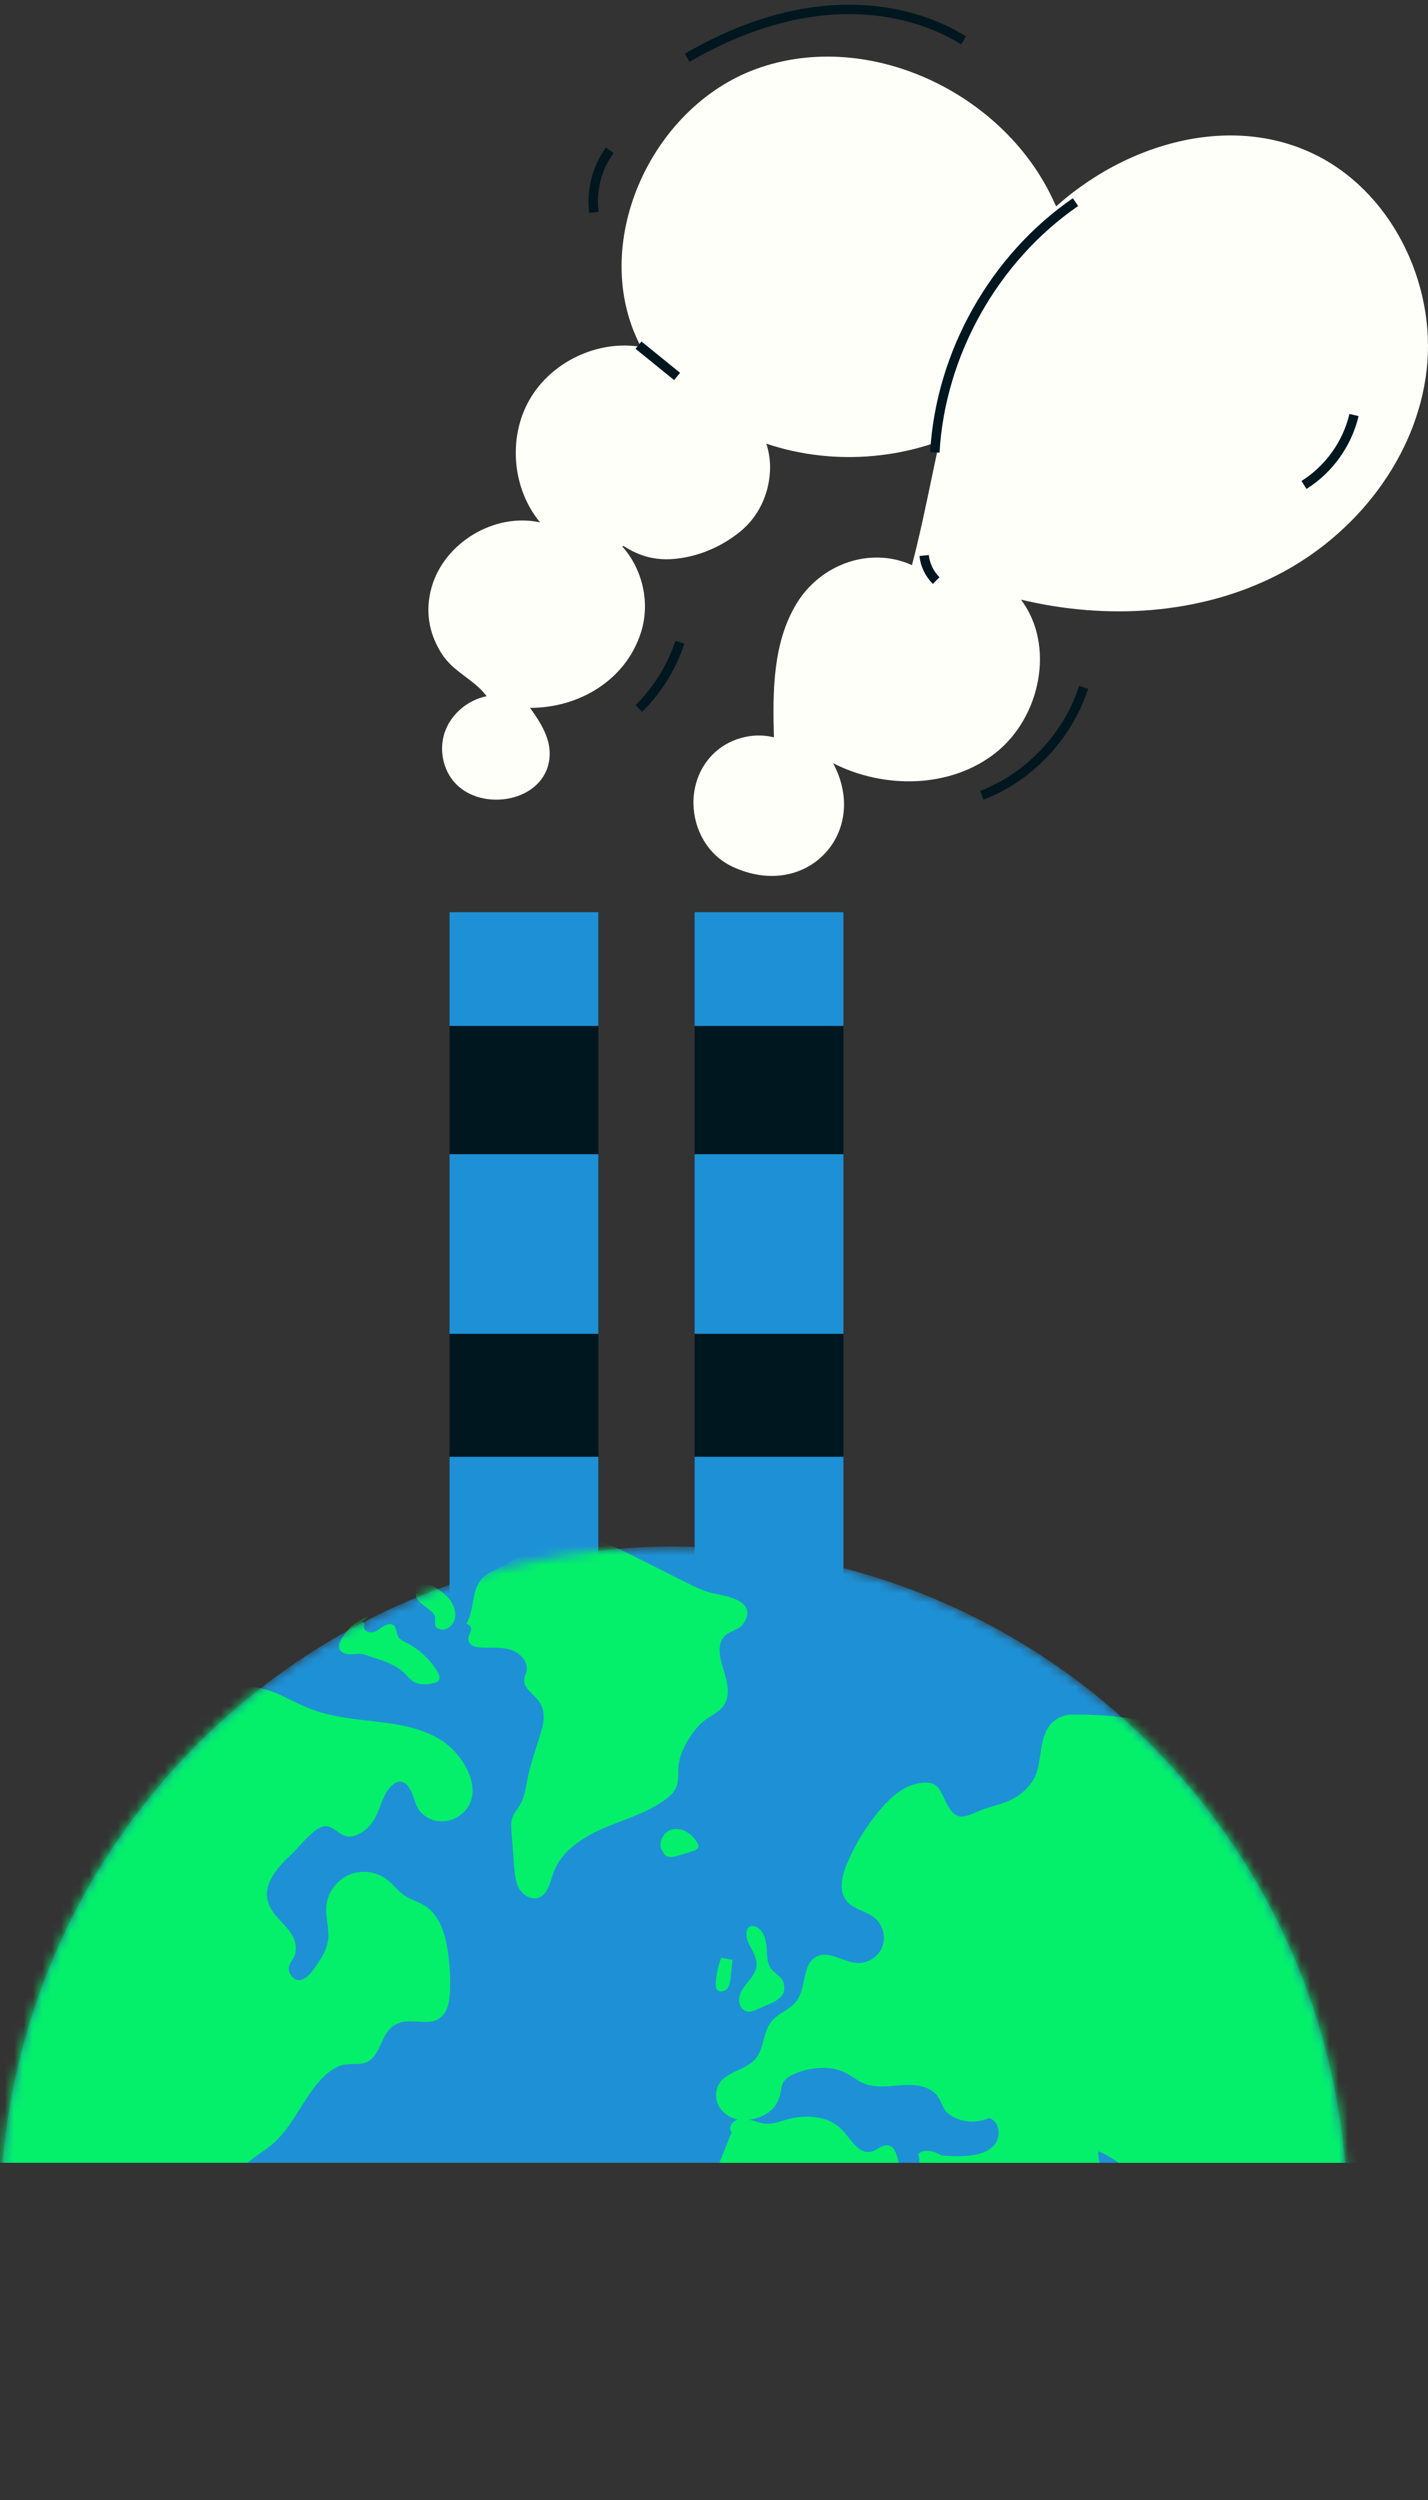 <svg width="152" height="266" viewBox="0 0 152 266" fill="none" xmlns="http://www.w3.org/2000/svg">
<rect x="0" y="0" width="152" height="266" fill="#333333" stroke="none"/>
<path d="M63.692 97.053H47.851V182.135H63.692V97.053Z" fill="#00171F"/>
<path d="M89.779 97.053H73.938V182.135H89.779V97.053Z" fill="#00171F"/>
<path d="M63.692 97.053H47.851V109.161H63.692V97.053Z" fill="#1E91D6"/>
<path d="M63.692 122.81H47.851V141.918H63.692V122.81Z" fill="#1E91D6"/>
<path d="M63.692 155.003H47.851V178.842H63.692V155.003Z" fill="#1E91D6"/>
<path d="M89.779 122.81H73.938V141.918H89.779V122.81Z" fill="#1E91D6"/>
<path d="M89.779 155.003H73.938V178.842H89.779V155.003Z" fill="#1E91D6"/>
<path d="M89.779 97.053H73.938V109.161H89.779V97.053Z" fill="#1E91D6"/>
<path d="M98.785 179.662H40.097V182.452H98.785V179.662Z" fill="#00171F"/>
<path d="M73.813 85.517C73.785 83.641 74.427 81.752 75.824 80.314C77.481 78.608 80.073 77.872 82.378 78.454C82.242 73.592 82.252 68.437 84.759 64.269C87.299 60.045 92.583 58.101 97.071 60.13C100.3 47.838 100.886 35.151 109.537 24.921C116.751 16.389 129.344 11.572 139.503 16.223C148.004 20.114 152.923 30.086 151.856 39.374C150.788 48.663 144.332 56.89 136.014 61.158C127.694 65.425 117.769 65.98 108.676 63.801C112.344 68.676 110.761 76.327 105.97 80.107C101.18 83.886 94.114 83.977 88.678 81.205C92.641 88.612 85.816 95.895 77.961 92.213C75.327 90.978 73.853 88.261 73.813 85.517Z" fill="#FFFFFA"/>
<path d="M111.356 19.812C105.523 9.227 91.836 3.2 80.481 7.339C69.126 11.479 62.577 26.225 68.228 36.909C63.639 36.142 58.691 38.482 56.371 42.516C54.051 46.55 54.517 52.003 57.489 55.584C52.648 54.51 47.254 57.752 45.93 62.53C45.257 64.962 45.619 67.262 46.918 69.402C48.227 71.557 50.425 72.22 51.801 74.074C49.789 74.48 48.009 75.969 47.342 77.909C46.713 79.74 47.14 81.908 48.447 83.324C48.526 83.41 48.609 83.492 48.694 83.571C51.808 86.488 58.393 85.086 58.51 80.281C58.554 78.452 57.495 76.815 56.419 75.316C61.585 75.326 66.571 72.421 68.214 67.33C69.245 64.135 68.391 60.562 66.24 58.145C66.279 58.125 66.318 58.106 66.356 58.082C66.419 58.122 66.484 58.16 66.547 58.201C67.074 58.531 67.605 58.802 68.19 59.021C69.305 59.44 70.564 59.582 71.75 59.472C74.338 59.234 76.8 58.185 78.81 56.542C80.746 54.961 81.833 52.603 81.96 50.123C82.01 49.149 81.871 48.144 81.571 47.207C88.905 49.674 97.282 48.91 104.02 45.094C108.785 42.397 112.849 37.981 113.883 32.606C114.72 28.252 113.497 23.698 111.356 19.812Z" fill="#FFFFFA"/>
<path d="M114.479 21.504C105.805 27.493 100.117 37.604 99.505 48.127" stroke="#00171F" stroke-miterlimit="10"/>
<path d="M144.123 44.158C143.409 47.204 141.453 49.94 138.8 51.598" stroke="#00171F" stroke-miterlimit="10"/>
<path d="M115.343 73.13C113.679 78.311 109.587 82.655 104.513 84.623" stroke="#00171F" stroke-miterlimit="10"/>
<path d="M72.371 68.335C71.499 70.984 69.987 73.421 67.999 75.378" stroke="#00171F" stroke-miterlimit="10"/>
<path d="M102.569 4.3C98.183 1.571 92.822 0.621 87.681 1.133C82.54 1.644 77.607 3.549 73.142 6.147" stroke="#00171F" stroke-miterlimit="10"/>
<path d="M64.904 15.988C63.535 17.869 62.918 20.285 63.218 22.593" stroke="#00171F" stroke-miterlimit="10"/>
<path d="M67.963 36.724C69.333 37.834 70.703 38.945 72.073 40.055" stroke="#00171F" stroke-miterlimit="10"/>
<path d="M98.368 59.106C98.469 60.106 98.932 61.066 99.65 61.77" stroke="#00171F" stroke-miterlimit="10"/>
<mask id="mask0_9_257" style="mask-type:luminance" maskUnits="userSpaceOnUse" x="0" y="164" width="144" height="102">
<path d="M0 236.28C0 196.667 32.112 164.554 71.725 164.554C111.339 164.554 143.452 196.667 143.452 236.28C143.452 246.373 141.324 256.43 137.188 265.639" fill="white"/>
</mask>
<g mask="url(#mask0_9_257)">
<path d="M143.172 230.122C140.046 193.395 109.264 164.554 71.727 164.554C34.19 164.554 3.407 193.395 0.281 230.122H143.172Z" fill="#1E91D6"/>
</g>
<mask id="mask1_9_257" style="mask-type:luminance" maskUnits="userSpaceOnUse" x="0" y="164" width="144" height="102">
<path d="M0 236.28C0 196.667 32.112 164.554 71.725 164.554C111.339 164.554 143.452 196.667 143.452 236.28C143.452 246.373 141.324 256.43 137.188 265.639" fill="white"/>
</mask>
<g mask="url(#mask1_9_257)">
<path d="M51.306 167.951C51.655 167.556 52.134 167.303 52.606 167.07C55.751 165.511 58.682 163.393 62.438 163.792C64.292 163.989 66.002 164.84 67.667 165.676C69.434 166.564 71.201 167.453 72.968 168.34C74.002 168.861 75.054 169.386 76.194 169.589C77.587 169.838 80.59 170.46 79.189 172.663C78.65 173.51 77.603 173.507 77.068 174.14C76.258 175.098 76.659 176.516 77.003 177.622C77.394 178.876 77.789 180.331 77.061 181.425C76.569 182.165 75.687 182.525 74.983 183.067C73.821 183.961 72.668 185.82 72.328 187.251C71.948 188.844 72.667 189.971 71.163 191.201C69.221 192.791 66.722 193.483 64.408 194.457C62.094 195.432 59.751 196.91 58.906 199.274C58.545 200.282 58.328 201.578 57.312 201.917C56.543 202.174 55.687 201.666 55.276 200.967C54.866 200.268 54.794 199.428 54.731 198.62C54.637 197.407 54.544 196.193 54.45 194.979C54.406 194.404 54.364 193.804 54.581 193.27C54.751 192.85 55.067 192.507 55.304 192.122C55.755 191.389 55.917 190.52 56.07 189.674C56.461 187.506 57.206 185.771 57.741 183.712C57.973 182.816 57.921 181.8 57.383 181.046C56.81 180.241 55.69 179.637 55.805 178.656C55.838 178.372 55.981 178.114 56.044 177.834C56.282 176.779 55.298 175.795 54.258 175.504C53.217 175.212 52.108 175.376 51.031 175.283C50.673 175.253 50.286 175.177 50.052 174.905C49.333 174.069 50.88 173.29 49.648 172.755C50.523 171.277 50.139 169.272 51.306 167.951Z" fill="#04F06A"/>
<path d="M26.378 230.122C27.094 229.469 28.013 228.936 28.775 228.325C31.003 226.54 32.019 223.775 33.827 221.639C34.517 220.825 35.284 220.109 36.31 219.759C37.222 219.448 38.467 219.836 39.272 219.291C40.829 218.238 40.476 215.737 42.75 215.164C44.063 214.834 45.599 215.514 46.736 214.779C47.648 214.189 47.856 212.958 47.899 211.872C47.959 210.378 47.868 208.878 47.631 207.401C47.347 205.634 46.74 203.743 45.23 202.78C44.541 202.34 43.719 202.136 43.044 201.676C42.354 201.205 41.86 200.498 41.199 199.988C40.051 199.106 38.411 198.914 37.091 199.507C35.772 200.102 34.828 201.458 34.728 202.902C34.65 204.051 35.064 205.199 34.932 206.342C34.79 207.563 34.048 208.62 33.329 209.616C32.734 210.441 31.695 211.263 30.953 210.131C30.295 209.129 31.329 208.6 31.452 207.75C31.81 205.271 29.136 204.468 28.519 202.338C27.969 200.44 29.56 198.65 31.013 197.311C31.814 196.573 33.489 194.326 34.608 194.314C35.858 194.299 36.346 195.985 38.024 195.214C39.764 194.416 40.118 193.067 40.741 191.475C41.251 190.172 42.693 188.387 43.779 190.625C44.014 191.11 44.13 191.644 44.351 192.136C45.109 193.827 47.346 194.268 48.837 193.242C51.99 191.071 49.451 186.699 46.932 185.13C44.865 183.842 42.379 183.445 39.96 183.17C37.455 182.884 34.968 182.647 32.621 181.661C30.548 180.791 29.099 179.698 26.75 179.463C22.3 179.018 18.861 179.572 15.441 182.531C14.027 183.754 12.607 185.07 11.863 186.785C10.833 189.156 11.395 192.573 9.63 194.592C8.919 195.405 7.969 195.855 7.245 196.726C6.168 198.021 5.229 199.499 4.406 200.965C1.369 206.379 0.294 212.651 -0.464 218.811C-0.891 222.281 -1.475 226.379 -1.057 230.117H26.378V230.122Z" fill="#04F06A"/>
<path d="M76.572 230.123H95.672C95.454 229.266 95.263 228.36 94.489 228.265C93.866 228.188 93.365 228.778 92.757 228.934C91.431 229.273 90.585 227.628 89.645 226.632C88.208 225.11 85.793 224.943 83.778 225.512C83.04 225.72 82.302 226.015 81.537 225.967C80.681 225.915 79.888 225.435 79.029 225.428C78.171 225.42 77.392 226.174 77.874 226.884C77.439 227.964 77.006 229.044 76.572 230.123Z" fill="#04F06A"/>
<path d="M97.858 230.123H101.239C100.978 229.914 100.72 229.701 100.454 229.507C99.664 228.926 98.511 228.542 97.752 229.16C97.827 229.454 97.862 229.791 97.858 230.123Z" fill="#04F06A"/>
<path d="M78.899 225.567C80.128 225.662 81.832 225.093 82.524 224.042C83.603 222.397 82.536 221.511 84.626 220.632C86.196 219.971 88.305 219.738 89.876 220.485C90.606 220.832 91.229 221.384 91.977 221.687C93.156 222.167 94.485 221.979 95.753 221.877C97.021 221.775 98.416 221.806 99.402 222.612C100.279 223.327 100.181 224.408 101.131 225.041C102.325 225.836 103.937 225.96 105.238 225.356C106.351 225.61 106.606 227.256 105.895 228.15C105.183 229.044 103.951 229.314 102.811 229.39C101.568 229.474 100.316 229.393 99.094 229.153C99.249 229.499 99.454 229.818 99.678 230.122H117.039C116.94 229.723 116.879 229.314 116.902 228.901C117.667 229.197 118.38 229.643 119.075 230.122H146.451C146.714 228.41 146.932 226.691 147.066 224.965C147.169 223.65 147.232 222.297 146.831 221.04C146.432 219.79 145.602 218.717 145.143 217.488C144.509 215.788 144.628 213.911 144.748 212.1C145.087 207.023 145.269 201.521 142.406 197.316C141.245 195.612 139.66 194.251 138.093 192.911C134.562 189.892 130.938 186.838 126.736 184.788C122.704 182.821 118.43 182.417 114.059 182.436C113.025 182.441 112.011 183.031 111.498 183.93C110.364 185.913 111.131 188.151 109.523 190.031C108.277 191.486 106.891 191.831 105.158 192.341C103.191 192.919 102.068 194.241 100.895 192.137C99.999 190.529 100.007 189.311 97.693 189.764C96.092 190.077 94.802 191.247 93.74 192.486C92.25 194.227 91.032 196.201 90.147 198.315C89.611 199.593 89.239 201.192 90.115 202.266C90.863 203.183 92.226 203.325 93.132 204.087C93.995 204.815 94.322 206.112 93.906 207.162C93.489 208.211 92.361 208.931 91.234 208.867C89.761 208.784 88.303 207.529 86.969 208.158C85.348 208.922 85.856 211.455 84.795 212.9C84.245 213.649 83.328 214.019 82.604 214.601C81.008 215.888 81.539 217.964 80.251 219.238C78.902 220.572 76.066 220.533 76.236 223.164C76.319 224.465 77.598 225.465 78.899 225.567Z" fill="#04F06A"/>
<path d="M81.597 207.126C81.526 206.208 81.145 205.128 80.241 204.947C80.088 204.916 79.922 204.918 79.785 204.994C79.604 205.094 79.51 205.303 79.474 205.506C79.247 206.741 80.589 207.798 80.535 209.052C80.507 209.701 80.107 210.269 79.7 210.776C79.294 211.283 78.849 211.797 78.706 212.431C78.562 213.064 78.848 213.851 79.477 214.014C79.899 214.123 80.332 213.931 80.724 213.743C82.073 213.098 83.897 212.732 83.397 210.952C83.198 210.243 82.214 209.868 81.897 209.187C81.606 208.559 81.648 207.797 81.597 207.126Z" fill="#04F06A"/>
<path d="M77.973 208.497C77.903 209.144 77.835 209.789 77.766 210.434C77.721 210.858 77.662 211.31 77.378 211.629C77.094 211.946 76.499 212.011 76.28 211.646C76.186 211.488 76.183 211.293 76.189 211.108C76.221 210.151 76.422 209.199 76.778 208.309C77.192 208.384 77.606 208.462 78.019 208.538" fill="#04F06A"/>
<path d="M70.691 196.482C70.365 196.768 70.602 197.359 71.004 197.518C71.406 197.677 71.859 197.55 72.272 197.42C72.765 197.266 73.258 197.112 73.752 196.957C74.013 196.875 74.321 196.737 74.343 196.465C74.353 196.343 74.298 196.225 74.239 196.116C73.726 195.18 72.687 194.438 71.636 194.63C70.586 194.822 69.879 196.256 70.594 197.048" fill="#04F06A"/>
<path d="M39.166 172.018C37.885 172.447 36.796 173.421 36.229 174.648C36.139 174.845 36.058 175.059 36.086 175.275C36.152 175.783 36.76 176.026 37.271 176.024C37.783 176.021 38.313 175.881 38.795 176.05C40.231 176.553 42.003 176.942 43.113 178.084C43.378 178.356 43.614 178.661 43.928 178.873C44.576 179.31 45.437 179.269 46.195 179.076C46.375 179.031 46.563 178.969 46.678 178.824C46.894 178.549 46.737 178.15 46.556 177.852C45.754 176.532 44.574 175.445 43.193 174.754C42.856 174.585 42.474 174.405 42.347 174.052C42.107 173.383 42.133 172.481 41.07 172.904C40.634 173.078 40.299 173.448 39.863 173.622C39.427 173.796 38.782 173.628 38.749 173.159C38.739 173.023 38.786 172.886 38.758 172.753C38.729 172.619 38.566 172.5 38.461 172.587" fill="#04F06A"/>
<path d="M48.29 172.564C48.345 172.46 48.386 172.352 48.412 172.248C48.587 171.527 48.292 170.765 47.855 170.166C47.221 169.295 43.8 166.89 44.27 169.785C44.399 170.576 45.796 171.133 46.211 171.803C46.522 172.306 45.951 173.032 46.764 173.345C47.363 173.575 48.004 173.103 48.29 172.564Z" fill="#04F06A"/>
</g>
</svg>

